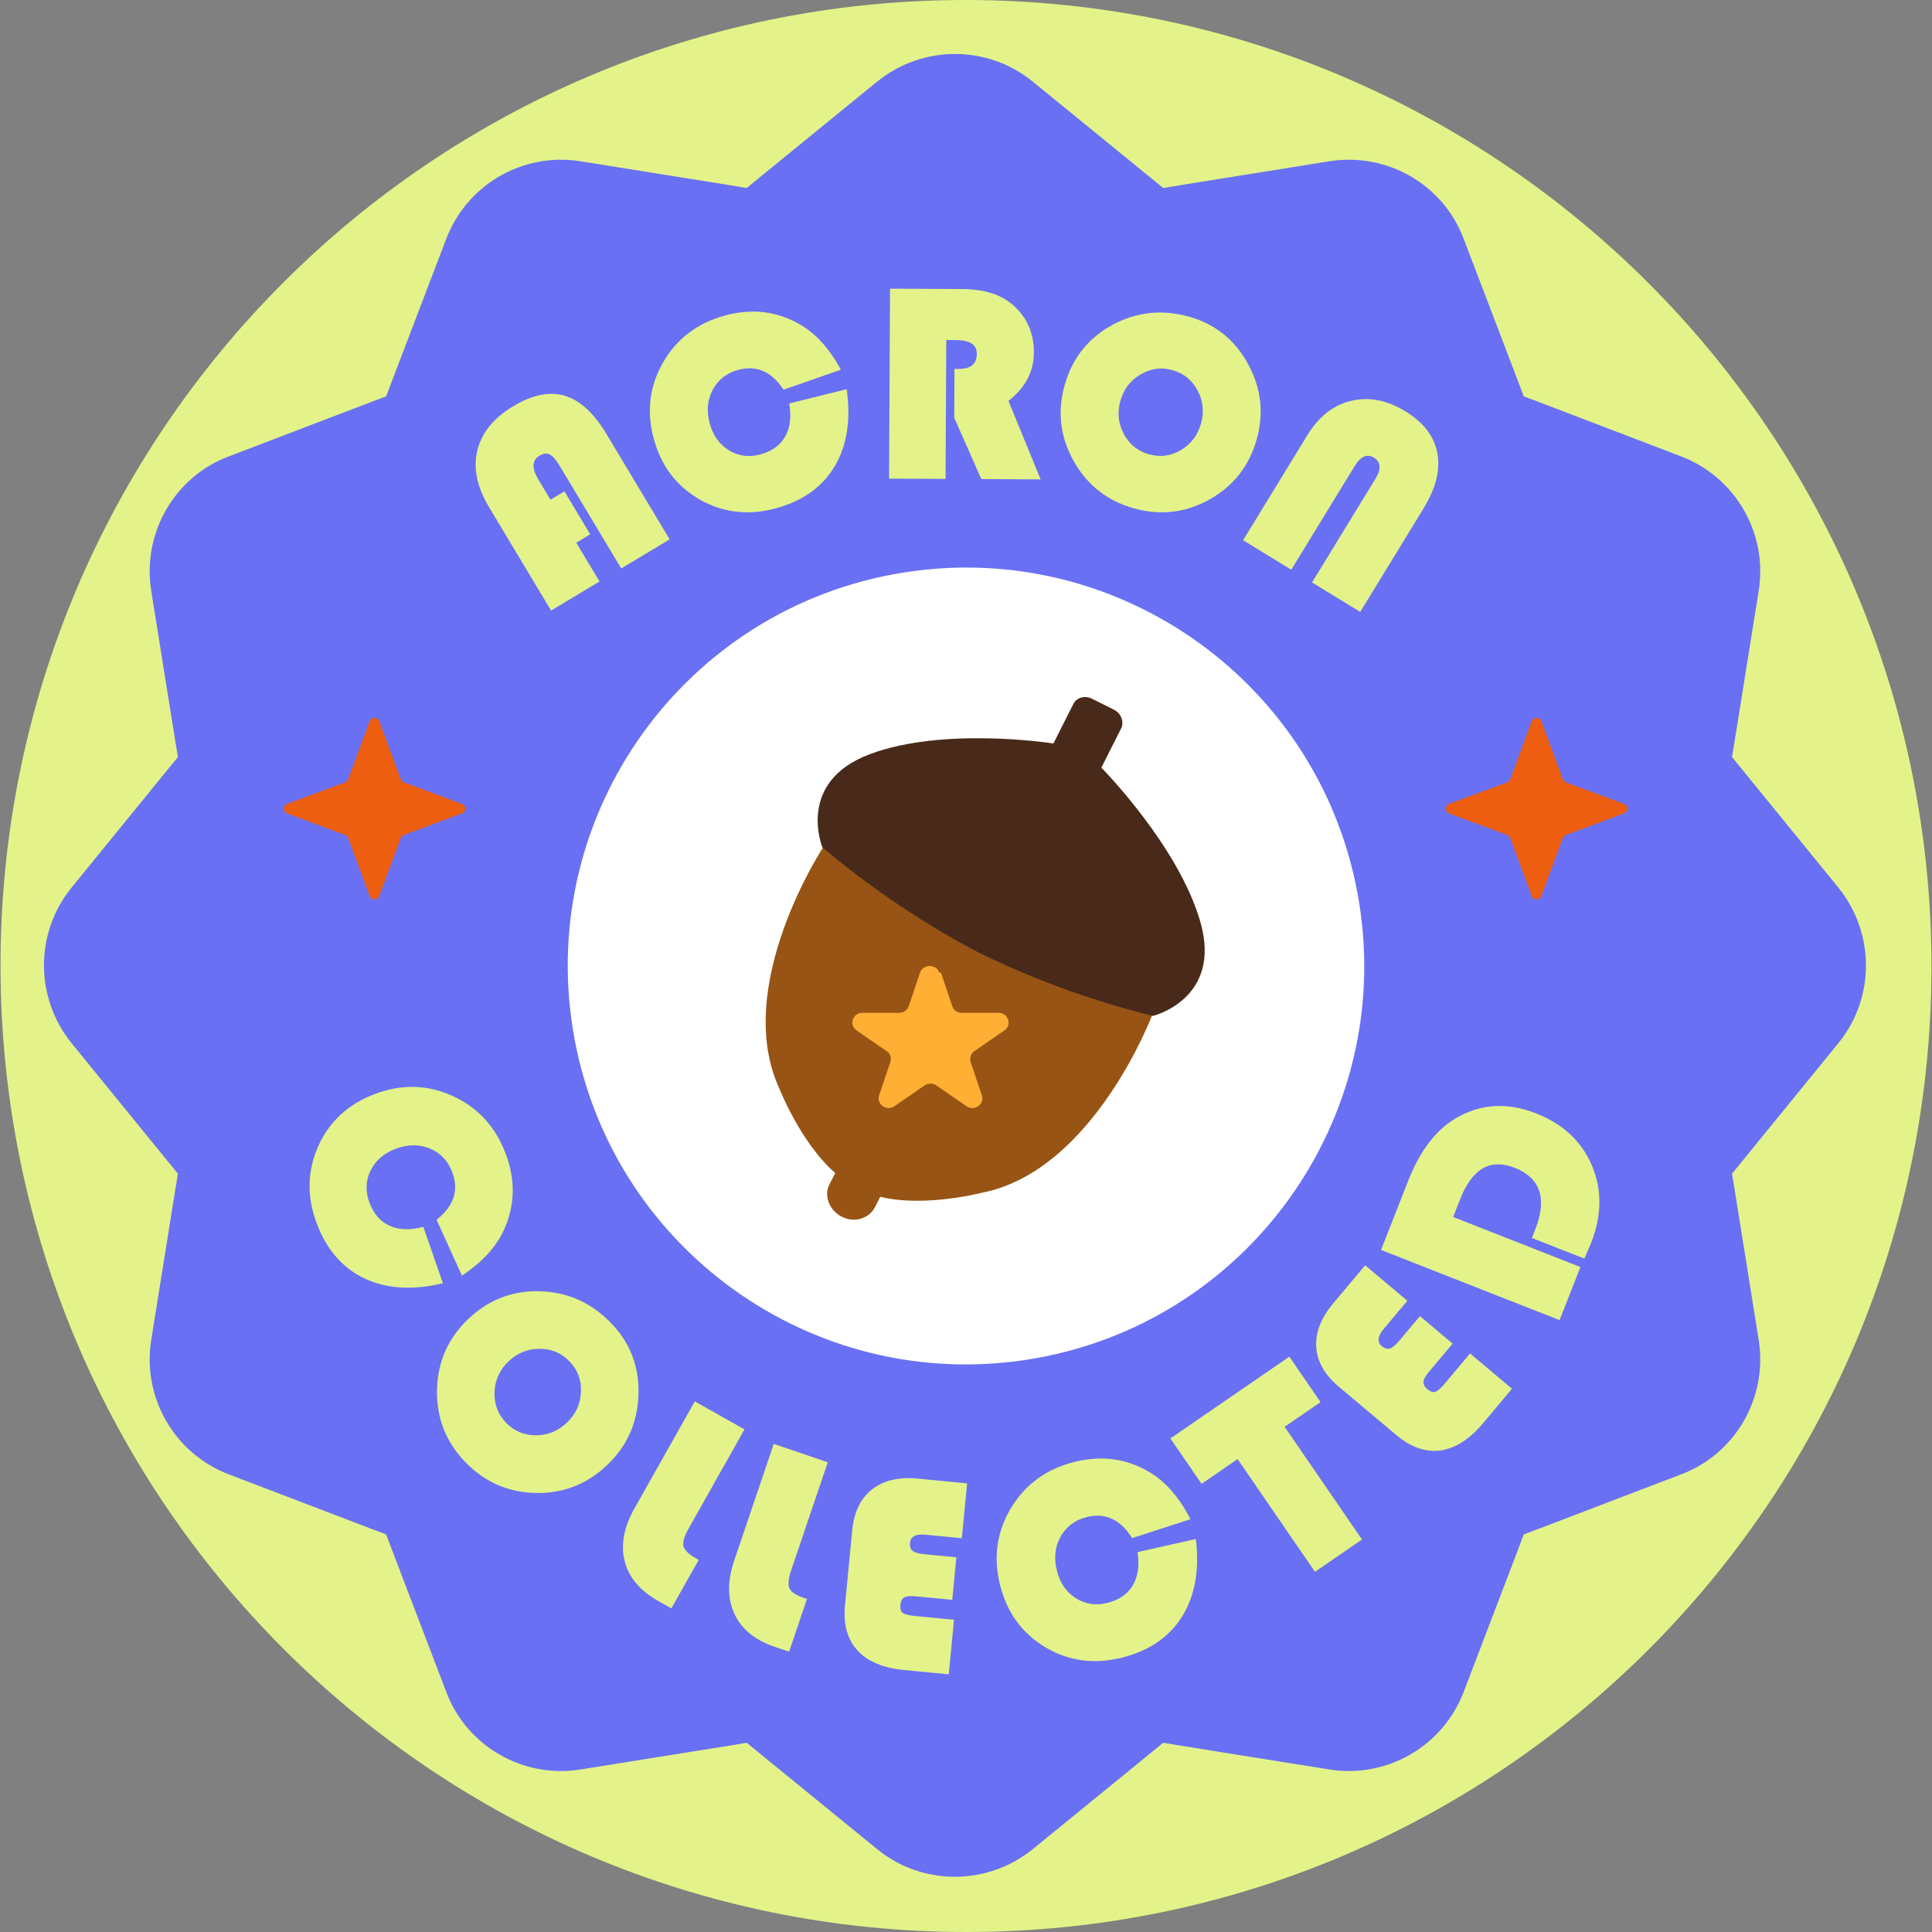 <svg width="110" height="110" viewBox="0 0 110 110" fill="none" xmlns="http://www.w3.org/2000/svg">
<rect x="0" y="0" width="110" height="110" fill="#808080" stroke="none"/>
<path d="M55.03 110C85.389 110 109.987 85.376 109.97 55C109.953 24.624 85.329 0 54.97 0C24.611 0 0.013 24.624 0.03 55C0.047 85.376 24.671 110 55.03 110Z" fill="#E3F389"/>
<path d="M65.541 10.141L66.228 10.704L67.104 10.558L75.689 9.182C78.961 8.661 82.17 10.495 83.337 13.602L86.442 21.733L86.754 22.566L87.588 22.879L95.715 25.985C98.82 27.174 100.654 30.364 100.133 33.637L98.758 42.226L98.612 43.102L99.174 43.79L104.676 50.545C106.76 53.13 106.76 56.82 104.676 59.384L99.174 66.139L98.612 66.827L98.758 67.703L100.133 76.292C100.654 79.565 98.82 82.776 95.715 83.944L87.588 87.05L86.754 87.363L86.442 88.197L83.337 96.327C82.149 99.434 78.961 101.268 75.689 100.747L67.104 99.371L66.228 99.225L65.541 99.788L58.789 105.292C56.205 107.377 52.517 107.377 49.953 105.292L43.202 99.788L42.514 99.225L41.639 99.371L33.053 100.747C29.782 101.268 26.573 99.434 25.406 96.327L22.301 88.197L21.988 87.363L21.154 87.05L13.027 83.944C9.922 82.755 8.089 79.565 8.61 76.292L9.985 67.703L10.131 66.827L9.568 66.139L4.067 59.384C1.983 56.799 1.983 53.109 4.067 50.545L9.568 43.79L10.131 43.102L9.985 42.226L8.61 33.637C8.089 30.364 9.922 27.153 13.027 25.985L21.154 22.879L21.988 22.566L22.301 21.733L25.406 13.602C26.593 10.495 29.782 8.661 33.053 9.182L41.639 10.558L42.514 10.704L43.202 10.141L49.953 4.637C52.538 2.552 56.226 2.552 58.789 4.637L65.541 10.141Z" fill="#6970F3"/>
<path d="M32.137 27.976L33.604 30.422L32.809 30.899L34.134 33.107L31.376 34.763L27.839 28.865C27.154 27.723 26.934 26.651 27.177 25.649C27.421 24.64 28.107 23.797 29.235 23.12C30.322 22.468 31.298 22.273 32.164 22.536C33.027 22.794 33.817 23.521 34.534 24.717L38.128 30.71L35.37 32.365L31.886 26.556C31.669 26.193 31.475 25.968 31.305 25.879C31.135 25.79 30.939 25.812 30.717 25.945C30.287 26.204 30.264 26.654 30.65 27.298L31.343 28.453L32.137 27.976Z" fill="#E3F389"/>
<path d="M44.936 22.971L48.205 22.159C48.454 23.898 48.229 25.358 47.53 26.537C46.836 27.715 45.725 28.514 44.197 28.936C42.644 29.364 41.2 29.204 39.865 28.455C38.533 27.699 37.655 26.549 37.23 25.007C36.801 23.454 36.973 22.001 37.745 20.648C38.523 19.294 39.693 18.401 41.256 17.97C42.794 17.545 44.22 17.711 45.535 18.466C46.446 18.987 47.226 19.848 47.875 21.05L44.613 22.188C43.927 21.15 43.065 20.774 42.026 21.061C41.364 21.244 40.88 21.624 40.574 22.202C40.272 22.778 40.219 23.42 40.414 24.128C40.602 24.81 40.97 25.317 41.516 25.648C42.06 25.975 42.656 26.049 43.303 25.87C43.96 25.689 44.427 25.349 44.706 24.85C44.99 24.35 45.067 23.723 44.936 22.971Z" fill="#E3F389"/>
<path d="M53.877 19.36L53.837 27.267L50.62 27.251L50.675 16.436L54.803 16.457C56.06 16.463 57.033 16.78 57.722 17.407C58.489 18.108 58.87 18.994 58.865 20.067C58.859 21.16 58.377 22.079 57.417 22.824L59.248 27.294L55.873 27.277L54.33 23.783L54.344 21.003L54.598 21.004C55.274 21.007 55.613 20.718 55.616 20.137C55.619 19.625 55.229 19.367 54.448 19.363L53.877 19.36Z" fill="#E3F389"/>
<path d="M67.724 18.039C69.198 18.457 70.308 19.352 71.056 20.723C71.808 22.096 71.973 23.529 71.549 25.022C71.118 26.542 70.22 27.682 68.857 28.442C67.494 29.202 66.052 29.367 64.533 28.935C63.024 28.506 61.888 27.607 61.123 26.237C60.359 24.867 60.191 23.427 60.62 21.918C61.052 20.394 61.955 19.255 63.327 18.503C64.704 17.752 66.17 17.597 67.724 18.039ZM66.763 21.077C66.128 20.897 65.521 20.977 64.941 21.317C64.361 21.658 63.978 22.158 63.79 22.819C63.603 23.479 63.666 24.107 63.981 24.701C64.3 25.297 64.775 25.685 65.405 25.864C66.045 26.045 66.652 25.968 67.225 25.631C67.805 25.291 68.189 24.788 68.378 24.122C68.567 23.456 68.504 22.829 68.188 22.239C67.878 21.646 67.403 21.259 66.763 21.077Z" fill="#E3F389"/>
<path d="M70.777 30.758L74.44 24.77C75.082 23.72 75.909 23.071 76.921 22.824C77.938 22.579 78.969 22.777 80.014 23.417C81.054 24.054 81.662 24.847 81.837 25.797C82.016 26.749 81.754 27.799 81.051 28.948L77.445 34.841L74.702 33.161L78.308 27.268C78.652 26.705 78.624 26.301 78.223 26.055C77.836 25.818 77.47 25.981 77.125 26.544L73.52 32.437L70.777 30.758Z" fill="#E3F389"/>
<path d="M24.101 69.85L25.218 73.063C23.492 73.475 22.004 73.383 20.753 72.788C19.505 72.198 18.599 71.155 18.035 69.657C17.461 68.135 17.49 66.667 18.121 65.255C18.759 63.846 19.834 62.856 21.346 62.286C22.869 61.712 24.345 61.751 25.777 62.403C27.21 63.059 28.215 64.154 28.792 65.687C29.36 67.194 29.325 68.644 28.686 70.037C28.246 71.001 27.451 71.865 26.302 72.629L24.858 69.453C25.839 68.667 26.138 67.765 25.754 66.747C25.51 66.098 25.083 65.646 24.474 65.391C23.867 65.141 23.216 65.147 22.522 65.408C21.854 65.66 21.378 66.076 21.094 66.656C20.816 67.234 20.797 67.841 21.035 68.475C21.278 69.118 21.663 69.558 22.19 69.792C22.719 70.032 23.356 70.051 24.101 69.85Z" fill="#E3F389"/>
<path d="M34.826 75.367C35.894 76.487 36.402 77.834 36.35 79.41C36.302 80.991 35.711 82.322 34.577 83.406C33.423 84.507 32.059 85.04 30.483 85.003C28.907 84.966 27.568 84.371 26.467 83.217C25.373 82.071 24.845 80.706 24.882 79.122C24.919 77.537 25.51 76.198 26.655 75.104C27.813 73.999 29.181 73.47 30.761 73.518C32.344 73.57 33.699 74.186 34.826 75.367ZM32.433 77.519C31.973 77.037 31.403 76.796 30.724 76.795C30.045 76.794 29.455 77.033 28.953 77.512C28.452 77.991 28.186 78.57 28.155 79.249C28.128 79.931 28.343 80.511 28.799 80.99C29.263 81.476 29.831 81.72 30.502 81.72C31.181 81.721 31.773 81.48 32.279 80.997C32.784 80.515 33.05 79.936 33.077 79.261C33.112 78.586 32.897 78.006 32.433 77.519Z" fill="#E3F389"/>
<path d="M39.559 79.788L42.388 81.383L39.203 87.037C38.954 87.479 38.857 87.813 38.913 88.04C38.976 88.266 39.216 88.496 39.635 88.732L39.781 88.815L38.225 91.575L37.473 91.151C36.441 90.569 35.806 89.816 35.568 88.892C35.332 87.963 35.515 86.963 36.118 85.894L39.559 79.788Z" fill="#E3F389"/>
<path d="M44.054 82.211L47.13 83.255L45.047 89.401C44.885 89.881 44.852 90.227 44.949 90.44C45.052 90.65 45.331 90.832 45.786 90.986L45.945 91.04L44.928 94.041L44.109 93.763C42.988 93.383 42.224 92.761 41.819 91.897C41.415 91.027 41.41 90.012 41.804 88.85L44.054 82.211Z" fill="#E3F389"/>
<path d="M54.45 88.666L54.217 91.088L52.107 90.885C51.82 90.857 51.611 90.88 51.481 90.953C51.356 91.027 51.284 91.165 51.265 91.366C51.243 91.595 51.289 91.752 51.404 91.838C51.52 91.919 51.766 91.977 52.143 92.013L54.317 92.223L54.019 95.329L51.478 95.085C50.283 94.97 49.397 94.598 48.82 93.969C48.243 93.335 48.007 92.479 48.11 91.401L48.52 87.139C48.62 86.099 48.995 85.32 49.644 84.804C50.299 84.288 51.169 84.082 52.252 84.186L55.063 84.457L54.764 87.579L52.7 87.381C52.143 87.327 51.847 87.481 51.812 87.842C51.792 88.054 51.844 88.209 51.968 88.307C52.094 88.4 52.326 88.462 52.666 88.495L54.45 88.666Z" fill="#E3F389"/>
<path d="M64.769 88.37L68.088 87.624C68.3 89.386 68.04 90.854 67.308 92.029C66.58 93.203 65.44 93.985 63.888 94.376C62.311 94.774 60.856 94.579 59.525 93.793C58.197 92.999 57.336 91.819 56.942 90.252C56.544 88.674 56.751 87.211 57.561 85.862C58.376 84.513 59.578 83.638 61.166 83.237C62.728 82.844 64.165 83.043 65.475 83.835C66.383 84.382 67.151 85.269 67.779 86.497L64.461 87.573C63.791 86.509 62.929 86.11 61.874 86.376C61.201 86.546 60.704 86.919 60.382 87.495C60.064 88.07 59.996 88.717 60.177 89.436C60.352 90.129 60.711 90.65 61.255 90.996C61.798 91.338 62.397 91.427 63.054 91.261C63.722 91.093 64.202 90.76 64.495 90.263C64.793 89.764 64.884 89.133 64.769 88.37Z" fill="#E3F389"/>
<path d="M73.141 81.235L77.547 87.654L74.87 89.493L70.464 83.074L68.413 84.484L66.637 81.898L73.41 77.244L75.186 79.83L73.141 81.235Z" fill="#E3F389"/>
<path d="M80.846 74.935L82.708 76.5L81.344 78.124C81.159 78.344 81.06 78.529 81.046 78.678C81.036 78.823 81.109 78.96 81.264 79.091C81.439 79.238 81.595 79.289 81.731 79.243C81.863 79.194 82.051 79.024 82.294 78.734L83.699 77.061L86.088 79.069L84.447 81.024C83.675 81.943 82.867 82.462 82.022 82.581C81.172 82.697 80.333 82.406 79.504 81.709L76.227 78.955C75.426 78.282 74.998 77.532 74.941 76.704C74.887 75.871 75.21 75.038 75.91 74.205L77.727 72.042L80.128 74.06L78.795 75.647C78.435 76.076 78.394 76.407 78.671 76.641C78.835 76.778 78.992 76.823 79.143 76.776C79.29 76.725 79.474 76.569 79.693 76.308L80.846 74.935Z" fill="#E3F389"/>
<path d="M82.737 69.29L89.983 72.14L88.795 75.163L78.63 71.166L80.178 67.226C80.857 65.498 81.781 64.3 82.95 63.63C84.344 62.837 85.846 62.757 87.454 63.39C88.993 63.995 90.054 64.985 90.637 66.361C91.22 67.737 91.204 69.207 90.59 70.77C90.517 70.954 90.389 71.251 90.206 71.66L87.22 70.486L87.41 70.001C88.102 68.239 87.711 67.068 86.237 66.488C84.852 65.943 83.819 66.537 83.138 68.27L82.737 69.29Z" fill="#E3F389"/>
<path d="M21.592 41.059L22.822 44.374C22.822 44.374 22.905 44.52 22.988 44.541L26.302 45.771C26.552 45.875 26.552 46.23 26.302 46.313L22.988 47.543C22.988 47.543 22.843 47.627 22.822 47.71L21.592 51.025C21.488 51.275 21.134 51.275 21.05 51.025L19.821 47.71C19.821 47.71 19.738 47.564 19.654 47.543L16.341 46.313C16.091 46.209 16.091 45.854 16.341 45.771L19.654 44.541C19.654 44.541 19.8 44.458 19.821 44.374L21.05 41.059C21.155 40.809 21.509 40.809 21.592 41.059Z" fill="#ED5E11"/>
<path d="M87.755 41.059L88.985 44.374C88.985 44.374 89.068 44.52 89.151 44.541L92.465 45.771C92.715 45.875 92.715 46.23 92.465 46.313L89.151 47.543C89.151 47.543 89.006 47.627 88.985 47.71L87.755 51.025C87.651 51.275 87.297 51.275 87.213 51.025L85.984 47.71C85.984 47.71 85.901 47.564 85.817 47.543L82.504 46.313C82.254 46.209 82.254 45.854 82.504 45.771L85.817 44.541C85.817 44.541 85.963 44.458 85.984 44.374L87.213 41.059C87.318 40.809 87.672 40.809 87.755 41.059Z" fill="#ED5E11"/>
<path d="M58.633 77.39C70.993 75.383 79.386 63.731 77.38 51.366C75.374 39 63.728 30.603 51.368 32.61C39.008 34.617 30.615 46.269 32.621 58.634C34.627 71 46.273 79.397 58.633 77.39Z" fill="white"/>
<path d="M47.599 66.702L47.224 67.432C46.891 68.078 47.224 68.912 47.912 69.267C48.62 69.642 49.475 69.392 49.808 68.745L50.183 68.016L47.578 66.681L47.599 66.702Z" fill="#975415"/>
<path d="M65.624 57.717L56.267 52.943L46.911 48.169C46.911 48.169 41.639 56.133 44.389 62.012C44.389 62.012 45.807 65.618 48.057 67.182C48.057 67.182 48.141 67.495 48.703 67.787C49.266 68.079 49.557 67.974 49.557 67.974C52.142 68.892 55.892 67.912 55.892 67.912C62.269 66.682 65.624 57.738 65.624 57.738V57.717Z" fill="#975415"/>
<path d="M62.81 40.1L62.185 39.788C61.769 39.579 61.289 39.704 61.102 40.1L59.977 42.331C59.977 42.331 53.787 41.351 49.536 42.935C45.285 44.52 46.827 48.252 46.827 48.252C49.828 50.775 52.87 52.734 55.642 54.194C58.476 55.59 61.831 56.904 65.645 57.842C65.645 57.842 69.583 56.883 68.354 52.526C67.124 48.168 62.706 43.707 62.706 43.707L63.832 41.476C64.019 41.101 63.832 40.621 63.436 40.413L62.81 40.1Z" fill="#492A1A"/>
<path d="M53.573 55.375L54.215 57.282C54.286 57.508 54.5 57.667 54.762 57.667H56.856C57.403 57.667 57.641 58.348 57.189 58.666L55.476 59.847C55.285 59.983 55.19 60.233 55.262 60.46L55.904 62.367C56.071 62.866 55.476 63.297 55.024 62.979L53.311 61.799C53.121 61.663 52.835 61.663 52.645 61.799L50.932 62.979C50.48 63.297 49.885 62.866 50.052 62.367L50.694 60.46C50.765 60.233 50.694 59.983 50.48 59.847L48.767 58.666C48.315 58.348 48.553 57.667 49.1 57.667H51.194C51.431 57.667 51.669 57.508 51.741 57.282L52.383 55.375C52.55 54.875 53.311 54.875 53.477 55.375H53.573Z" fill="#FFAF33"/>
</svg>
